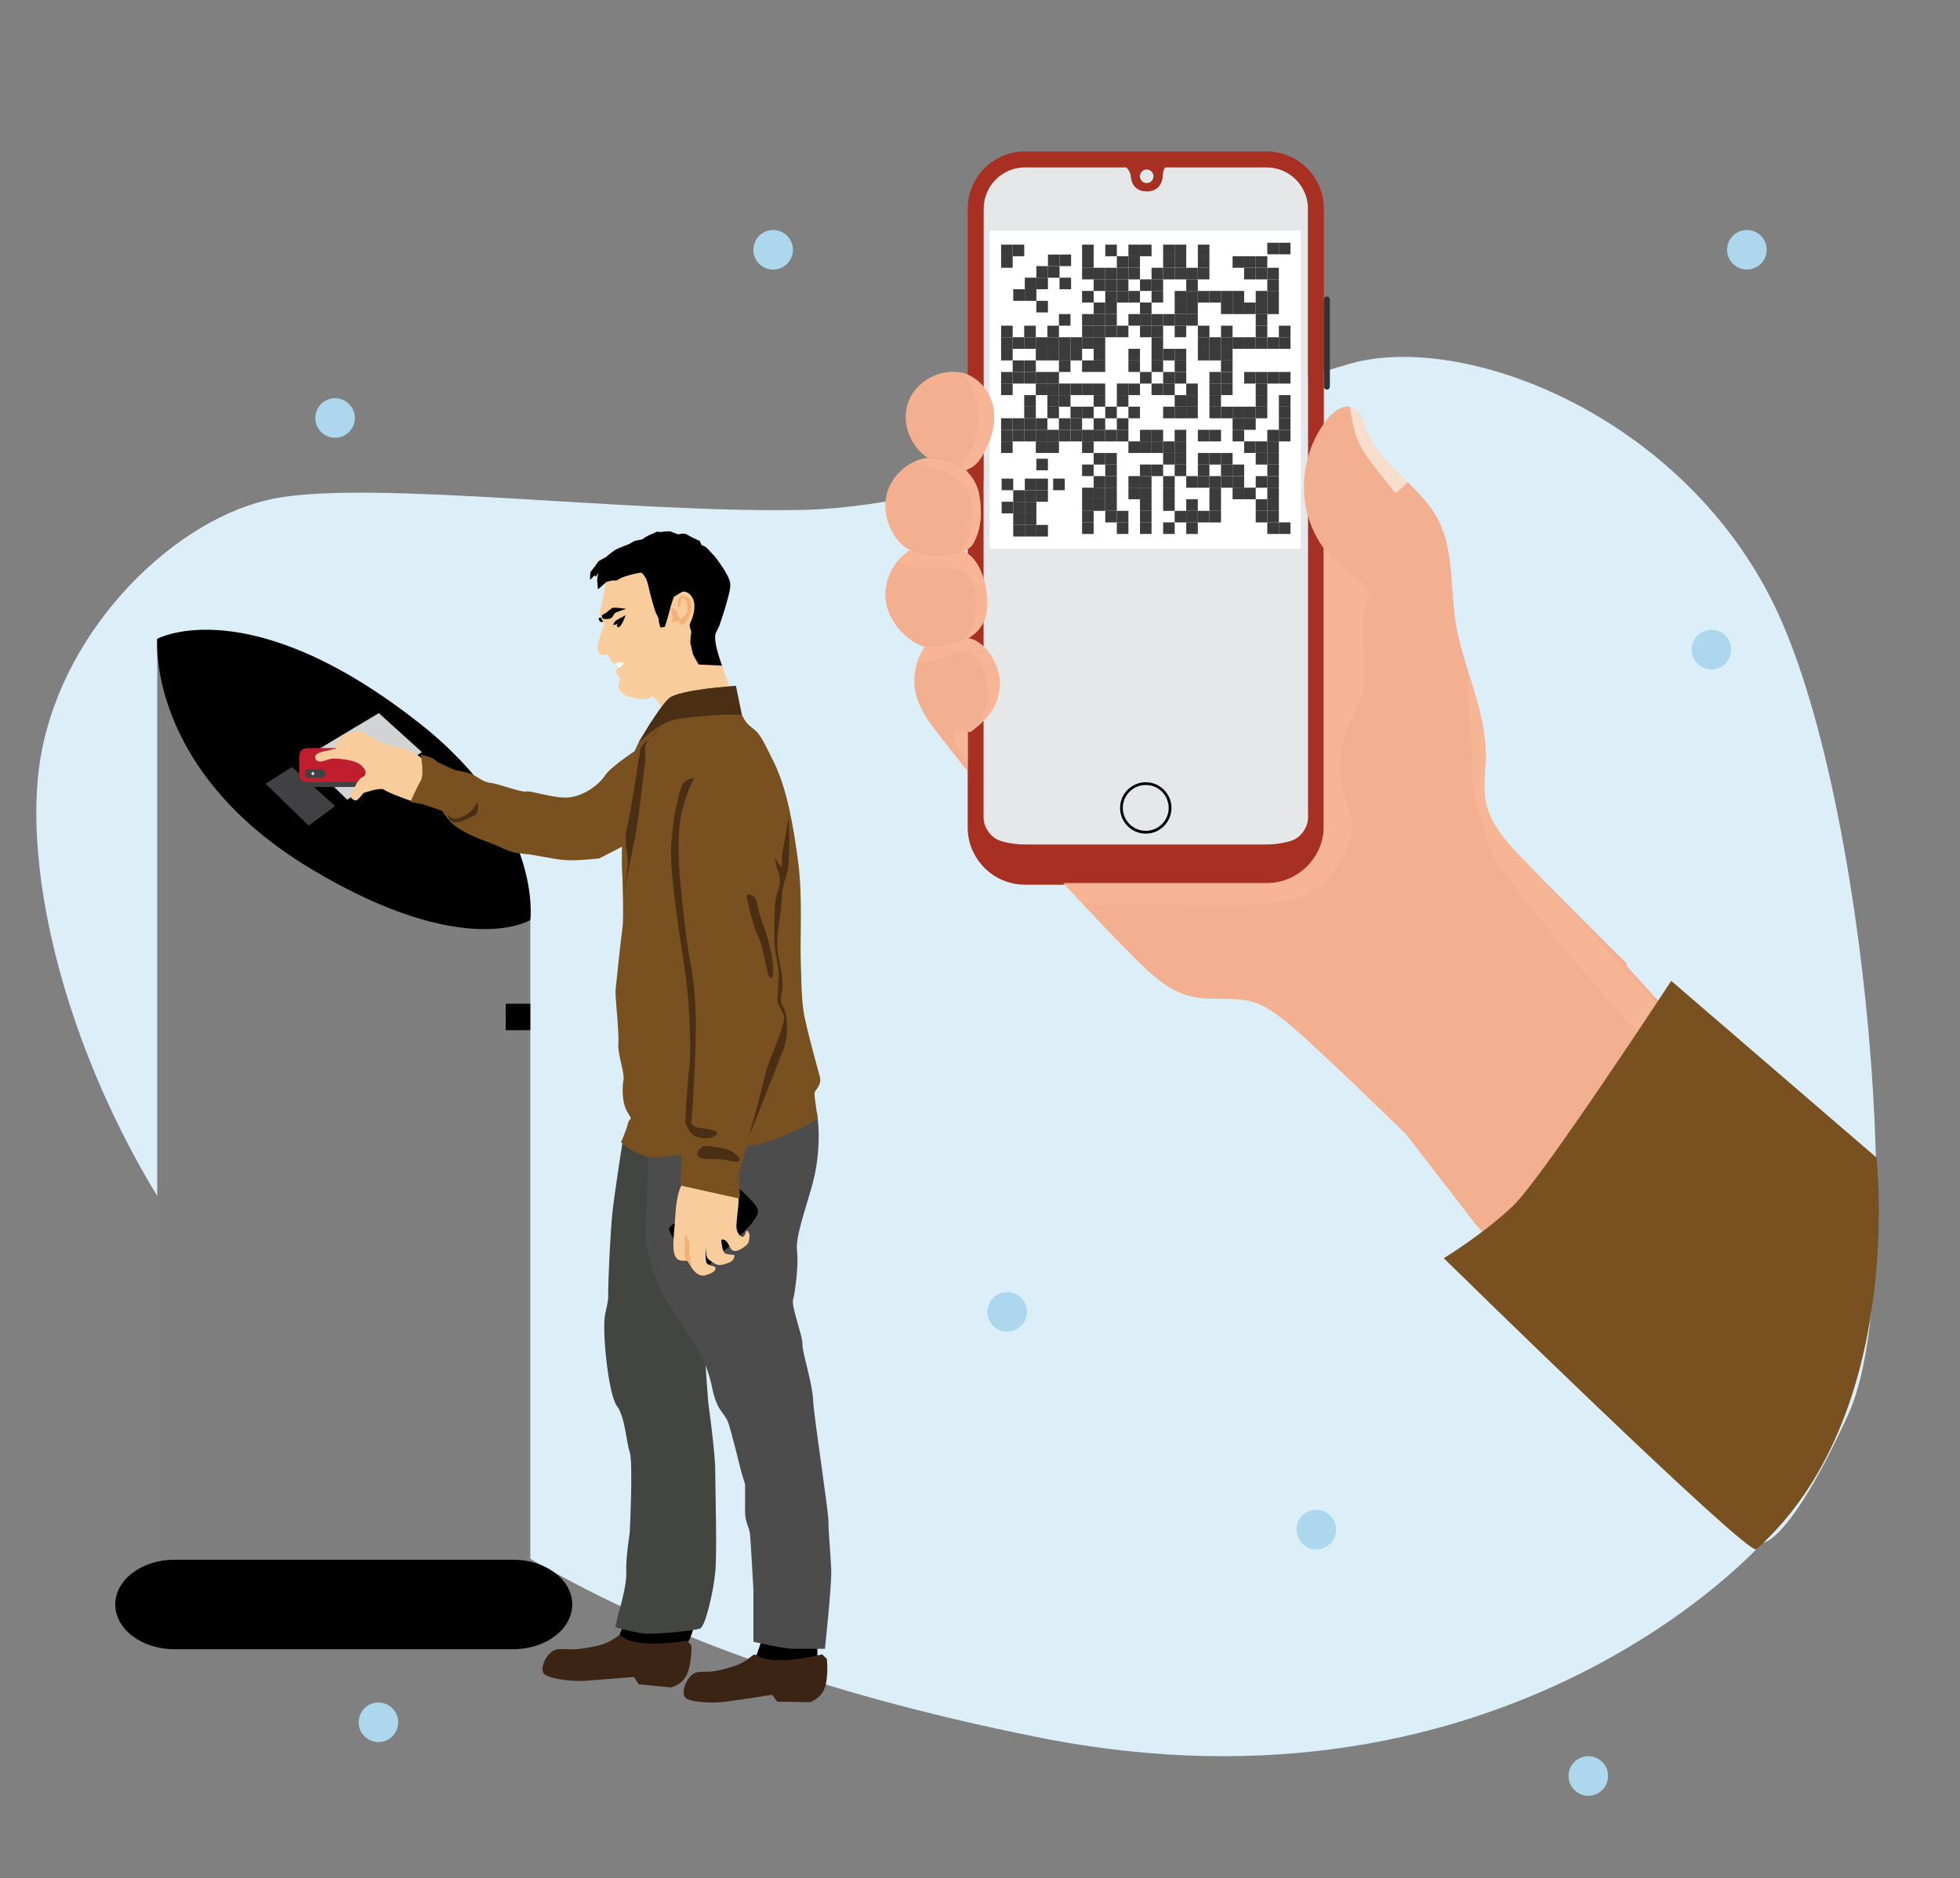 <?xml version="1.0" encoding="utf-8"?>
<!-- Generator: Adobe Illustrator 16.0.0, SVG Export Plug-In . SVG Version: 6.00 Build 0)  -->
<!DOCTYPE svg PUBLIC "-//W3C//DTD SVG 1.1//EN" "http://www.w3.org/Graphics/SVG/1.1/DTD/svg11.dtd">
<svg version="1.1" xmlns="http://www.w3.org/2000/svg" xmlns:xlink="http://www.w3.org/1999/xlink" x="0px" y="0px"
	 width="52.496px" height="50.315px" viewBox="0 0 52.496 50.315" enable-background="new 0 0 52.496 50.315" xml:space="preserve">
<rect x="0" y="0" width="52.496" height="50.315" fill="#808080" stroke="none"/>
<g id="Layer_2">
</g>
<g id="Layer_3">
</g>
<g id="Layer_18">
</g>
<g id="Layer_7">
	<g>
		<path fill="#DCEFF9" d="M47.208,41.328c0,0-6.792,7.729-19.375,5.22C15.249,44.039,9.995,39.466,6.056,34.65
			C2.117,29.836,0.482,23.673,1.1,20.218c0.618-3.454,3.64-6.371,6.277-6.868s9.455,0.398,14.071,0.312
			c4.617-0.086,11.623-3.021,14.679-3.91c3.058-0.89,8.896,1.356,11.385,6.443c2.489,5.089,3.602,18.181,1.994,21.693
			C47.897,41.399,47.208,41.328,47.208,41.328z"/>
		<circle fill="#ACD7EC" cx="35.255" cy="40.977" r="0.53"/>
		<circle fill="#ACD7EC" cx="45.838" cy="17.404" r="0.53"/>
		<circle fill="#ACD7EC" cx="46.788" cy="6.691" r="0.53"/>
		<circle fill="#ACD7EC" cx="42.541" cy="47.579" r="0.53"/>
		<circle fill="#ACD7EC" cx="20.708" cy="6.692" r="0.53"/>
		<circle fill="#ACD7EC" cx="10.136" cy="46.141" r="0.53"/>
		<circle fill="#ACD7EC" cx="26.977" cy="35.145" r="0.53"/>
		<circle fill="#ACD7EC" cx="8.975" cy="11.198" r="0.53"/>
		<g>
			<polygon fill="#7F7F7F" points="4.211,17.114 4.211,42.569 14.204,42.569 14.204,24.648 			"/>
			<path d="M4.211,17.114c0,0-0.295,3.524,4.138,6.175c4.096,2.452,5.855,1.359,5.855,1.359s0.356-2.644-2.947-5.254
				C6.67,15.771,4.211,17.114,4.211,17.114z"/>
			<polygon fill="#D1D3D4" points="10.146,19.104 8.144,20.303 9.299,21.424 11.302,20.15 			"/>
			<polygon fill="#414042" points="7.82,20.549 7.113,20.997 8.269,22.119 8.976,21.594 			"/>
			<rect x="13.546" y="26.89" width="0.658" height="0.709"/>
			<path d="M15.327,42.983c0,0.663-0.708,1.2-1.582,1.2H4.67c-0.875,0-1.583-0.537-1.583-1.2l0,0c0-0.659,0.708-1.197,1.583-1.197
				h9.075C14.619,41.786,15.327,42.324,15.327,42.983L15.327,42.983z"/>
		</g>
		<g>
			<g>
				<g>
					<g>
						<circle fill="#E6E7E8" cx="30.713" cy="4.723" r="0.184"/>
						<path fill="#E6E7E8" d="M35.034,5.592c0-0.613-0.497-1.11-1.11-1.11h-2.722c-0.061,0.094-0.063,0.245-0.063,0.245
							c-0.032,0.414-0.415,0.4-0.415,0.4c-0.421,0-0.432-0.387-0.432-0.387c-0.011-0.123-0.07-0.206-0.124-0.259h-2.715
							c-0.613,0-1.11,0.497-1.11,1.11V21.91c0,0.256,0.197,0.53,0.438,0.611c0.197,0.065,0.437,0.102,0.671,0.102h6.47
							c0.235,0,0.474-0.036,0.671-0.102c0.242-0.081,0.439-0.355,0.439-0.611V5.592z"/>
					</g>
					<g>
						<path fill="#A83023" d="M35.458,8.024V7.412v-1.82c0-0.847-0.688-1.535-1.535-1.535h-6.47c-0.847,0-1.535,0.688-1.535,1.535
							v16.574c0,0.846,0.688,1.535,1.535,1.535h6.47c0.847,0,1.535-0.689,1.535-1.535v-8.614v-0.708V11.57v-1.213V8.024z
							 M30.713,4.539c0.102,0,0.184,0.082,0.184,0.184s-0.083,0.185-0.184,0.185s-0.184-0.083-0.184-0.185
							S30.612,4.539,30.713,4.539z M34.595,22.521c-0.197,0.065-0.437,0.102-0.672,0.102h-6.47c-0.235,0-0.474-0.036-0.671-0.102
							c-0.242-0.081-0.438-0.355-0.438-0.611V5.592c0-0.613,0.497-1.11,1.11-1.11h2.715c0.054,0.053,0.112,0.136,0.123,0.259
							c0,0,0.01,0.387,0.432,0.387c0,0,0.383,0.014,0.415-0.4c0,0,0.001-0.151,0.063-0.245h2.722c0.613,0,1.11,0.497,1.11,1.11
							V21.91C35.034,22.166,34.836,22.44,34.595,22.521z"/>
					</g>
					<path fill="#333333" d="M35.539,12.924c0.044,0,0.08-0.036,0.08-0.08V11.57c0-0.045-0.036-0.08-0.08-0.08
						s-0.081,0.035-0.081,0.08v1.273C35.458,12.888,35.495,12.924,35.539,12.924z"/>
					<path fill="#333333" d="M35.539,10.438c0.044,0,0.08-0.036,0.08-0.08V8.024c0-0.044-0.036-0.08-0.08-0.08
						s-0.081,0.036-0.081,0.08v2.333C35.458,10.401,35.495,10.438,35.539,10.438z"/>
				</g>
				<g>
					<rect x="26.507" y="6.18" fill="#FFFFFF" width="8.334" height="8.522"/>
				</g>
				<g>
					<g>
						<rect x="29.603" y="6.554" fill="#3B3B3B" width="0.31" height="0.311"/>
						<rect x="30.223" y="6.554" fill="#3B3B3B" width="0.31" height="0.311"/>
						<rect x="30.533" y="6.554" fill="#3B3B3B" width="0.31" height="0.311"/>
						<rect x="31.153" y="6.554" fill="#3B3B3B" width="0.31" height="0.311"/>
						<rect x="31.462" y="6.554" fill="#3B3B3B" width="0.31" height="0.311"/>
						<rect x="28.982" y="6.864" fill="#3B3B3B" width="0.31" height="0.31"/>
						<rect x="29.913" y="6.864" fill="#3B3B3B" width="0.31" height="0.31"/>
						<rect x="30.223" y="6.864" fill="#3B3B3B" width="0.31" height="0.31"/>
						<rect x="31.153" y="6.864" fill="#3B3B3B" width="0.31" height="0.31"/>
						<rect x="31.462" y="6.864" fill="#3B3B3B" width="0.31" height="0.31"/>
						<rect x="32.083" y="6.864" fill="#3B3B3B" width="0.31" height="0.31"/>
						<rect x="29.292" y="7.174" fill="#3B3B3B" width="0.31" height="0.311"/>
						<rect x="29.603" y="7.174" fill="#3B3B3B" width="0.31" height="0.311"/>
						<rect x="29.913" y="7.174" fill="#3B3B3B" width="0.31" height="0.311"/>
						<rect x="30.223" y="7.174" fill="#3B3B3B" width="0.31" height="0.311"/>
						<rect x="30.843" y="7.174" fill="#3B3B3B" width="0.31" height="0.311"/>
						<rect x="31.153" y="7.174" fill="#3B3B3B" width="0.31" height="0.311"/>
						<rect x="31.462" y="7.174" fill="#3B3B3B" width="0.31" height="0.311"/>
						<rect x="31.772" y="7.174" fill="#3B3B3B" width="0.31" height="0.311"/>
						<rect x="29.292" y="7.484" fill="#3B3B3B" width="0.31" height="0.311"/>
						<rect x="29.603" y="7.484" fill="#3B3B3B" width="0.31" height="0.311"/>
						<rect x="29.913" y="7.484" fill="#3B3B3B" width="0.31" height="0.311"/>
						<rect x="30.533" y="7.484" fill="#3B3B3B" width="0.31" height="0.311"/>
						<rect x="30.843" y="7.484" fill="#3B3B3B" width="0.31" height="0.311"/>
						<rect x="31.772" y="7.484" fill="#3B3B3B" width="0.31" height="0.311"/>
						<rect x="29.603" y="7.795" fill="#3B3B3B" width="0.31" height="0.31"/>
						<rect x="29.913" y="7.795" fill="#3B3B3B" width="0.31" height="0.31"/>
						<rect x="30.223" y="7.795" fill="#3B3B3B" width="0.31" height="0.31"/>
						<rect x="30.533" y="8.104" fill="#3B3B3B" width="0.31" height="0.31"/>
						<rect x="30.843" y="7.795" fill="#3B3B3B" width="0.31" height="0.31"/>
						<rect x="31.462" y="7.795" fill="#3B3B3B" width="0.31" height="0.31"/>
						<rect x="31.772" y="7.795" fill="#3B3B3B" width="0.31" height="0.31"/>
						<rect x="29.292" y="8.104" fill="#3B3B3B" width="0.31" height="0.31"/>
						<rect x="29.603" y="8.104" fill="#3B3B3B" width="0.31" height="0.31"/>
						<rect x="31.462" y="8.104" fill="#3B3B3B" width="0.31" height="0.31"/>
						<rect x="31.772" y="8.104" fill="#3B3B3B" width="0.31" height="0.31"/>
						<rect x="29.292" y="8.414" fill="#3B3B3B" width="0.31" height="0.311"/>
						<rect x="28.982" y="6.554" fill="#3B3B3B" width="0.31" height="0.311"/>
						<rect x="28.982" y="7.174" fill="#3B3B3B" width="0.31" height="0.311"/>
						<rect x="28.982" y="7.794" fill="#3B3B3B" width="0.31" height="0.311"/>
						<rect x="28.982" y="8.414" fill="#3B3B3B" width="0.31" height="0.311"/>
						<rect x="29.603" y="8.414" fill="#3B3B3B" width="0.31" height="0.311"/>
						<rect x="30.223" y="8.414" fill="#3B3B3B" width="0.31" height="0.311"/>
						<rect x="30.533" y="8.414" fill="#3B3B3B" width="0.31" height="0.311"/>
						<rect x="30.843" y="8.414" fill="#3B3B3B" width="0.31" height="0.311"/>
						<rect x="31.153" y="8.414" fill="#3B3B3B" width="0.31" height="0.311"/>
						<rect x="31.462" y="8.414" fill="#3B3B3B" width="0.31" height="0.311"/>
						<rect x="31.772" y="8.414" fill="#3B3B3B" width="0.31" height="0.311"/>
						<rect x="29.292" y="8.725" fill="#3B3B3B" width="0.31" height="0.31"/>
						<rect x="29.603" y="8.725" fill="#3B3B3B" width="0.31" height="0.31"/>
						<rect x="29.913" y="8.725" fill="#3B3B3B" width="0.31" height="0.31"/>
						<rect x="30.843" y="8.725" fill="#3B3B3B" width="0.31" height="0.31"/>
						<rect x="31.462" y="8.725" fill="#3B3B3B" width="0.31" height="0.31"/>
						<rect x="32.083" y="6.554" fill="#3B3B3B" width="0.31" height="0.311"/>
						<rect x="32.083" y="7.174" fill="#3B3B3B" width="0.31" height="0.311"/>
						<rect x="32.083" y="7.795" fill="#3B3B3B" width="0.31" height="0.31"/>
						<rect x="32.083" y="8.725" fill="#3B3B3B" width="0.31" height="0.31"/>
						<rect x="29.292" y="9.035" fill="#3B3B3B" width="0.31" height="0.31"/>
						<rect x="30.843" y="9.035" fill="#3B3B3B" width="0.31" height="0.31"/>
						<rect x="29.292" y="9.345" fill="#3B3B3B" width="0.31" height="0.311"/>
						<rect x="30.223" y="9.345" fill="#3B3B3B" width="0.31" height="0.311"/>
						<rect x="30.533" y="8.725" fill="#3B3B3B" width="0.31" height="0.31"/>
						<rect x="30.843" y="9.345" fill="#3B3B3B" width="0.31" height="0.311"/>
						<rect x="31.153" y="9.345" fill="#3B3B3B" width="0.31" height="0.311"/>
						<rect x="31.462" y="9.345" fill="#3B3B3B" width="0.31" height="0.311"/>
						<rect x="29.292" y="9.655" fill="#3B3B3B" width="0.31" height="0.31"/>
						<rect x="30.223" y="9.655" fill="#3B3B3B" width="0.31" height="0.31"/>
						<rect x="30.843" y="9.655" fill="#3B3B3B" width="0.31" height="0.31"/>
						<rect x="31.462" y="9.655" fill="#3B3B3B" width="0.31" height="0.31"/>
						<rect x="30.533" y="9.965" fill="#3B3B3B" width="0.31" height="0.311"/>
						<rect x="31.153" y="9.965" fill="#3B3B3B" width="0.31" height="0.311"/>
						<rect x="31.462" y="9.965" fill="#3B3B3B" width="0.31" height="0.311"/>
						<rect x="29.292" y="10.275" fill="#3B3B3B" width="0.31" height="0.31"/>
						<rect x="29.913" y="10.275" fill="#3B3B3B" width="0.31" height="0.31"/>
						<rect x="30.223" y="10.275" fill="#3B3B3B" width="0.31" height="0.31"/>
						<rect x="30.843" y="10.275" fill="#3B3B3B" width="0.31" height="0.31"/>
						<rect x="31.153" y="10.275" fill="#3B3B3B" width="0.31" height="0.31"/>
						<rect x="33.943" y="7.484" fill="#3B3B3B" width="0.31" height="0.31"/>
						<rect x="33.633" y="7.794" fill="#3B3B3B" width="0.31" height="0.311"/>
						<rect x="33.943" y="7.794" fill="#3B3B3B" width="0.31" height="0.311"/>
						<rect x="33.633" y="8.104" fill="#3B3B3B" width="0.31" height="0.311"/>
						<rect x="33.943" y="8.104" fill="#3B3B3B" width="0.31" height="0.311"/>
						<rect x="33.633" y="8.415" fill="#3B3B3B" width="0.31" height="0.31"/>
						<rect x="33.943" y="7.174" fill="#3B3B3B" width="0.31" height="0.311"/>
						<rect x="33.943" y="6.503" fill="#3B3B3B" width="0.31" height="0.31"/>
						<rect x="33.633" y="6.864" fill="#3B3B3B" width="0.31" height="0.31"/>
						<rect x="33.633" y="7.174" fill="#3B3B3B" width="0.31" height="0.311"/>
						<rect x="33.322" y="6.864" fill="#3B3B3B" width="0.311" height="0.31"/>
						<rect x="33.322" y="7.174" fill="#3B3B3B" width="0.311" height="0.311"/>
						<rect x="33.013" y="6.864" fill="#3B3B3B" width="0.31" height="0.31"/>
						<rect x="33.323" y="8.104" fill="#3B3B3B" width="0.31" height="0.31"/>
						<rect x="33.013" y="7.794" fill="#3B3B3B" width="0.31" height="0.311"/>
						<rect x="33.013" y="8.104" fill="#3B3B3B" width="0.31" height="0.31"/>
						<rect x="32.702" y="7.794" fill="#3B3B3B" width="0.311" height="0.311"/>
						<rect x="32.702" y="8.104" fill="#3B3B3B" width="0.311" height="0.31"/>
						<rect x="32.393" y="7.794" fill="#3B3B3B" width="0.31" height="0.311"/>
						<rect x="31.772" y="10.275" fill="#3B3B3B" width="0.31" height="0.31"/>
						<rect x="29.292" y="10.585" fill="#3B3B3B" width="0.31" height="0.31"/>
						<rect x="29.913" y="10.585" fill="#3B3B3B" width="0.31" height="0.31"/>
						<rect x="31.462" y="10.585" fill="#3B3B3B" width="0.31" height="0.31"/>
						<rect x="31.772" y="10.585" fill="#3B3B3B" width="0.31" height="0.31"/>
						<rect x="29.603" y="10.895" fill="#3B3B3B" width="0.31" height="0.311"/>
						<rect x="30.223" y="10.895" fill="#3B3B3B" width="0.31" height="0.311"/>
						<rect x="31.153" y="10.895" fill="#3B3B3B" width="0.31" height="0.311"/>
						<rect x="31.462" y="10.895" fill="#3B3B3B" width="0.31" height="0.311"/>
						<rect x="31.772" y="10.895" fill="#3B3B3B" width="0.31" height="0.311"/>
						<rect x="29.292" y="11.205" fill="#3B3B3B" width="0.31" height="0.31"/>
						<rect x="29.913" y="11.205" fill="#3B3B3B" width="0.31" height="0.31"/>
						<rect x="29.292" y="11.515" fill="#3B3B3B" width="0.31" height="0.311"/>
						<rect x="29.603" y="11.515" fill="#3B3B3B" width="0.31" height="0.311"/>
						<rect x="29.913" y="11.515" fill="#3B3B3B" width="0.31" height="0.311"/>
						<rect x="30.533" y="11.515" fill="#3B3B3B" width="0.31" height="0.311"/>
						<rect x="30.843" y="11.515" fill="#3B3B3B" width="0.31" height="0.311"/>
						<rect x="27.432" y="9.035" fill="#3B3B3B" width="0.311" height="0.31"/>
						<rect x="27.743" y="9.035" fill="#3B3B3B" width="0.31" height="0.31"/>
						<rect x="28.053" y="9.035" fill="#3B3B3B" width="0.31" height="0.31"/>
						<rect x="28.362" y="9.035" fill="#3B3B3B" width="0.31" height="0.31"/>
						<rect x="28.672" y="9.035" fill="#3B3B3B" width="0.31" height="0.31"/>
						<rect x="28.982" y="9.035" fill="#3B3B3B" width="0.31" height="0.31"/>
						<rect x="27.743" y="9.345" fill="#3B3B3B" width="0.31" height="0.311"/>
						<rect x="28.053" y="9.345" fill="#3B3B3B" width="0.31" height="0.311"/>
						<rect x="28.362" y="9.345" fill="#3B3B3B" width="0.31" height="0.311"/>
						<rect x="28.672" y="9.345" fill="#3B3B3B" width="0.31" height="0.311"/>
						<rect x="27.432" y="9.655" fill="#3B3B3B" width="0.311" height="0.31"/>
						<rect x="28.362" y="9.655" fill="#3B3B3B" width="0.31" height="0.31"/>
						<rect x="28.982" y="9.655" fill="#3B3B3B" width="0.31" height="0.31"/>
						<rect x="27.432" y="9.965" fill="#3B3B3B" width="0.311" height="0.311"/>
						<rect x="27.743" y="9.965" fill="#3B3B3B" width="0.31" height="0.311"/>
						<rect x="28.053" y="9.965" fill="#3B3B3B" width="0.31" height="0.311"/>
						<rect x="27.743" y="10.275" fill="#3B3B3B" width="0.31" height="0.31"/>
						<rect x="28.053" y="10.275" fill="#3B3B3B" width="0.31" height="0.31"/>
						<rect x="28.362" y="10.275" fill="#3B3B3B" width="0.31" height="0.31"/>
						<rect x="28.672" y="10.275" fill="#3B3B3B" width="0.31" height="0.31"/>
						<rect x="28.982" y="10.275" fill="#3B3B3B" width="0.31" height="0.31"/>
						<rect x="27.432" y="10.585" fill="#3B3B3B" width="0.311" height="0.31"/>
						<rect x="28.053" y="10.585" fill="#3B3B3B" width="0.31" height="0.31"/>
						<rect x="28.362" y="10.585" fill="#3B3B3B" width="0.31" height="0.31"/>
						<rect x="27.432" y="10.895" fill="#3B3B3B" width="0.311" height="0.311"/>
						<rect x="28.053" y="10.895" fill="#3B3B3B" width="0.31" height="0.311"/>
						<rect x="28.672" y="10.895" fill="#3B3B3B" width="0.31" height="0.311"/>
						<rect x="28.982" y="10.895" fill="#3B3B3B" width="0.31" height="0.311"/>
						<rect x="27.432" y="11.205" fill="#3B3B3B" width="0.311" height="0.31"/>
						<rect x="27.743" y="11.205" fill="#3B3B3B" width="0.31" height="0.31"/>
						<rect x="28.362" y="11.205" fill="#3B3B3B" width="0.31" height="0.31"/>
						<rect x="28.672" y="11.205" fill="#3B3B3B" width="0.31" height="0.31"/>
						<rect x="27.432" y="11.515" fill="#3B3B3B" width="0.311" height="0.311"/>
						<rect x="27.743" y="11.515" fill="#3B3B3B" width="0.31" height="0.311"/>
						<rect x="26.813" y="9.035" fill="#3B3B3B" width="0.31" height="0.31"/>
						<rect x="27.123" y="9.035" fill="#3B3B3B" width="0.31" height="0.31"/>
						<rect x="27.432" y="8.725" fill="#3B3B3B" width="0.311" height="0.31"/>
						<rect x="28.053" y="8.725" fill="#3B3B3B" width="0.31" height="0.31"/>
						<rect x="28.982" y="8.725" fill="#3B3B3B" width="0.31" height="0.31"/>
						<rect x="26.813" y="8.725" fill="#3B3B3B" width="0.31" height="0.31"/>
						<rect x="26.813" y="6.864" fill="#3B3B3B" width="0.31" height="0.31"/>
						<rect x="26.813" y="9.345" fill="#3B3B3B" width="0.31" height="0.311"/>
						<rect x="27.123" y="9.655" fill="#3B3B3B" width="0.31" height="0.31"/>
						<rect x="26.813" y="9.965" fill="#3B3B3B" width="0.31" height="0.311"/>
						<rect x="27.123" y="9.965" fill="#3B3B3B" width="0.31" height="0.311"/>
						<rect x="26.813" y="10.275" fill="#3B3B3B" width="0.31" height="0.31"/>
						<rect x="26.813" y="11.205" fill="#3B3B3B" width="0.31" height="0.31"/>
						<rect x="26.813" y="6.554" fill="#3B3B3B" width="0.31" height="0.311"/>
						<rect x="27.123" y="6.554" fill="#3B3B3B" width="0.31" height="0.311"/>
						<rect x="27.123" y="11.205" fill="#3B3B3B" width="0.31" height="0.31"/>
						<rect x="26.813" y="11.515" fill="#3B3B3B" width="0.31" height="0.311"/>
						<rect x="27.123" y="11.515" fill="#3B3B3B" width="0.31" height="0.311"/>
						<rect x="28.053" y="11.515" fill="#3B3B3B" width="0.31" height="0.311"/>
						<rect x="28.362" y="11.515" fill="#3B3B3B" width="0.31" height="0.311"/>
						<rect x="28.672" y="11.515" fill="#3B3B3B" width="0.31" height="0.311"/>
						<rect x="28.982" y="11.515" fill="#3B3B3B" width="0.31" height="0.311"/>
						<rect x="27.743" y="11.825" fill="#3B3B3B" width="0.31" height="0.31"/>
						<rect x="26.813" y="11.825" fill="#3B3B3B" width="0.31" height="0.31"/>
						<rect x="28.053" y="11.825" fill="#3B3B3B" width="0.31" height="0.31"/>
						<rect x="26.828" y="13.442" fill="#3B3B3B" width="0.31" height="0.311"/>
						<rect x="26.828" y="12.822" fill="#3B3B3B" width="0.31" height="0.311"/>
						<rect x="27.138" y="13.442" fill="#3B3B3B" width="0.31" height="0.311"/>
						<rect x="27.138" y="13.133" fill="#3B3B3B" width="0.31" height="0.31"/>
						<rect x="27.448" y="13.442" fill="#3B3B3B" width="0.31" height="0.311"/>
						<rect x="27.448" y="13.133" fill="#3B3B3B" width="0.31" height="0.31"/>
						<rect x="27.138" y="14.063" fill="#3B3B3B" width="0.31" height="0.311"/>
						<rect x="27.138" y="13.753" fill="#3B3B3B" width="0.31" height="0.31"/>
						<rect x="27.448" y="14.063" fill="#3B3B3B" width="0.31" height="0.311"/>
						<rect x="27.448" y="13.753" fill="#3B3B3B" width="0.31" height="0.31"/>
						<rect x="27.448" y="12.822" fill="#3B3B3B" width="0.31" height="0.311"/>
						<rect x="27.758" y="13.133" fill="#3B3B3B" width="0.31" height="0.31"/>
						<rect x="27.758" y="14.063" fill="#3B3B3B" width="0.31" height="0.311"/>
						<rect x="27.758" y="12.822" fill="#3B3B3B" width="0.31" height="0.311"/>
						<rect x="28.207" y="12.822" fill="#3B3B3B" width="0.311" height="0.311"/>
						<rect x="27.758" y="12.29" fill="#3B3B3B" width="0.31" height="0.31"/>
						<rect x="28.982" y="11.825" fill="#3B3B3B" width="0.31" height="0.31"/>
						<rect x="31.462" y="11.515" fill="#3B3B3B" width="0.31" height="0.311"/>
						<rect x="32.083" y="9.035" fill="#3B3B3B" width="0.31" height="0.31"/>
						<rect x="32.393" y="9.035" fill="#3B3B3B" width="0.31" height="0.31"/>
						<rect x="32.703" y="9.035" fill="#3B3B3B" width="0.31" height="0.31"/>
						<rect x="33.013" y="9.035" fill="#3B3B3B" width="0.31" height="0.31"/>
						<rect x="33.323" y="9.035" fill="#3B3B3B" width="0.31" height="0.31"/>
						<rect x="33.633" y="9.035" fill="#3B3B3B" width="0.31" height="0.31"/>
						<rect x="32.083" y="9.345" fill="#3B3B3B" width="0.31" height="0.311"/>
						<rect x="32.393" y="9.345" fill="#3B3B3B" width="0.31" height="0.311"/>
						<rect x="32.703" y="9.345" fill="#3B3B3B" width="0.31" height="0.311"/>
						<rect x="32.703" y="9.655" fill="#3B3B3B" width="0.31" height="0.31"/>
						<rect x="32.393" y="9.965" fill="#3B3B3B" width="0.31" height="0.311"/>
						<rect x="32.703" y="9.965" fill="#3B3B3B" width="0.31" height="0.311"/>
						<rect x="33.323" y="9.965" fill="#3B3B3B" width="0.31" height="0.311"/>
						<rect x="33.633" y="9.965" fill="#3B3B3B" width="0.31" height="0.311"/>
						<rect x="32.393" y="10.275" fill="#3B3B3B" width="0.31" height="0.31"/>
						<rect x="32.703" y="10.275" fill="#3B3B3B" width="0.31" height="0.31"/>
						<rect x="33.633" y="10.275" fill="#3B3B3B" width="0.31" height="0.31"/>
						<rect x="32.393" y="10.585" fill="#3B3B3B" width="0.31" height="0.31"/>
						<rect x="33.633" y="10.585" fill="#3B3B3B" width="0.31" height="0.31"/>
						<rect x="32.393" y="10.895" fill="#3B3B3B" width="0.31" height="0.311"/>
						<rect x="32.703" y="10.895" fill="#3B3B3B" width="0.31" height="0.311"/>
						<rect x="33.013" y="10.895" fill="#3B3B3B" width="0.31" height="0.311"/>
						<rect x="33.323" y="10.895" fill="#3B3B3B" width="0.31" height="0.311"/>
						<rect x="33.633" y="10.895" fill="#3B3B3B" width="0.31" height="0.311"/>
						<rect x="33.013" y="11.205" fill="#3B3B3B" width="0.31" height="0.31"/>
						<rect x="33.323" y="11.205" fill="#3B3B3B" width="0.31" height="0.31"/>
						<rect x="32.083" y="11.515" fill="#3B3B3B" width="0.31" height="0.311"/>
						<rect x="32.393" y="11.515" fill="#3B3B3B" width="0.31" height="0.311"/>
						<rect x="33.943" y="9.035" fill="#3B3B3B" width="0.31" height="0.31"/>
						<rect x="34.253" y="9.035" fill="#3B3B3B" width="0.31" height="0.31"/>
						<rect x="32.703" y="8.725" fill="#3B3B3B" width="0.31" height="0.31"/>
						<rect x="33.633" y="8.725" fill="#3B3B3B" width="0.31" height="0.31"/>
						<rect x="34.253" y="8.725" fill="#3B3B3B" width="0.31" height="0.31"/>
						<rect x="34.253" y="6.503" fill="#3B3B3B" width="0.31" height="0.31"/>
						<rect x="33.943" y="9.965" fill="#3B3B3B" width="0.31" height="0.311"/>
						<rect x="34.253" y="9.965" fill="#3B3B3B" width="0.31" height="0.311"/>
						<rect x="34.253" y="10.585" fill="#3B3B3B" width="0.31" height="0.31"/>
						<rect x="34.253" y="10.895" fill="#3B3B3B" width="0.31" height="0.311"/>
						<rect x="34.253" y="11.205" fill="#3B3B3B" width="0.31" height="0.31"/>
						<rect x="33.943" y="11.515" fill="#3B3B3B" width="0.31" height="0.311"/>
						<rect x="34.253" y="11.515" fill="#3B3B3B" width="0.31" height="0.311"/>
						<rect x="30.223" y="11.825" fill="#3B3B3B" width="0.31" height="0.31"/>
						<rect x="30.533" y="11.825" fill="#3B3B3B" width="0.31" height="0.31"/>
						<rect x="30.843" y="11.825" fill="#3B3B3B" width="0.31" height="0.31"/>
						<rect x="31.153" y="11.825" fill="#3B3B3B" width="0.31" height="0.31"/>
						<rect x="31.462" y="11.825" fill="#3B3B3B" width="0.31" height="0.31"/>
						<rect x="29.292" y="12.135" fill="#3B3B3B" width="0.31" height="0.311"/>
						<rect x="29.603" y="12.135" fill="#3B3B3B" width="0.31" height="0.311"/>
						<rect x="31.153" y="12.135" fill="#3B3B3B" width="0.31" height="0.311"/>
						<rect x="31.462" y="12.135" fill="#3B3B3B" width="0.31" height="0.311"/>
						<rect x="29.603" y="12.445" fill="#3B3B3B" width="0.31" height="0.31"/>
						<rect x="30.533" y="12.445" fill="#3B3B3B" width="0.31" height="0.31"/>
						<rect x="30.843" y="12.445" fill="#3B3B3B" width="0.31" height="0.31"/>
						<rect x="31.462" y="12.445" fill="#3B3B3B" width="0.31" height="0.31"/>
						<rect x="29.292" y="12.755" fill="#3B3B3B" width="0.31" height="0.311"/>
						<rect x="29.603" y="12.755" fill="#3B3B3B" width="0.31" height="0.311"/>
						<rect x="30.223" y="12.755" fill="#3B3B3B" width="0.31" height="0.311"/>
						<rect x="30.533" y="12.755" fill="#3B3B3B" width="0.31" height="0.311"/>
						<rect x="31.153" y="12.755" fill="#3B3B3B" width="0.31" height="0.311"/>
						<rect x="29.292" y="13.065" fill="#3B3B3B" width="0.31" height="0.31"/>
						<rect x="29.603" y="13.065" fill="#3B3B3B" width="0.31" height="0.31"/>
						<rect x="30.223" y="13.065" fill="#3B3B3B" width="0.31" height="0.31"/>
						<rect x="30.533" y="13.065" fill="#3B3B3B" width="0.31" height="0.31"/>
						<rect x="31.153" y="13.065" fill="#3B3B3B" width="0.31" height="0.31"/>
						<rect x="31.772" y="12.755" fill="#3B3B3B" width="0.31" height="0.311"/>
						<rect x="29.292" y="13.375" fill="#3B3B3B" width="0.31" height="0.311"/>
						<rect x="29.603" y="13.375" fill="#3B3B3B" width="0.31" height="0.311"/>
						<rect x="30.533" y="13.375" fill="#3B3B3B" width="0.31" height="0.311"/>
						<rect x="31.153" y="13.375" fill="#3B3B3B" width="0.31" height="0.311"/>
						<rect x="31.772" y="13.375" fill="#3B3B3B" width="0.31" height="0.311"/>
						<rect x="28.982" y="13.686" fill="#3B3B3B" width="0.31" height="0.31"/>
						<rect x="29.603" y="13.686" fill="#3B3B3B" width="0.31" height="0.31"/>
						<rect x="29.913" y="13.686" fill="#3B3B3B" width="0.31" height="0.31"/>
						<rect x="30.533" y="13.686" fill="#3B3B3B" width="0.31" height="0.31"/>
						<rect x="31.462" y="13.686" fill="#3B3B3B" width="0.31" height="0.31"/>
						<rect x="31.772" y="13.686" fill="#3B3B3B" width="0.31" height="0.31"/>
						<rect x="33.013" y="11.515" fill="#3B3B3B" width="0.31" height="0.311"/>
						<rect x="33.323" y="11.825" fill="#3B3B3B" width="0.31" height="0.31"/>
						<rect x="33.633" y="11.825" fill="#3B3B3B" width="0.31" height="0.31"/>
						<rect x="32.083" y="12.135" fill="#3B3B3B" width="0.31" height="0.311"/>
						<rect x="32.393" y="12.135" fill="#3B3B3B" width="0.31" height="0.311"/>
						<rect x="32.703" y="12.135" fill="#3B3B3B" width="0.31" height="0.311"/>
						<rect x="33.013" y="12.445" fill="#3B3B3B" width="0.31" height="0.31"/>
						<rect x="33.633" y="12.135" fill="#3B3B3B" width="0.31" height="0.311"/>
						<rect x="32.083" y="12.445" fill="#3B3B3B" width="0.31" height="0.31"/>
						<rect x="32.703" y="12.445" fill="#3B3B3B" width="0.31" height="0.31"/>
						<rect x="32.083" y="12.755" fill="#3B3B3B" width="0.31" height="0.311"/>
						<rect x="32.393" y="12.755" fill="#3B3B3B" width="0.31" height="0.311"/>
						<rect x="32.703" y="12.755" fill="#3B3B3B" width="0.31" height="0.311"/>
						<rect x="33.013" y="12.755" fill="#3B3B3B" width="0.31" height="0.311"/>
						<rect x="33.633" y="12.755" fill="#3B3B3B" width="0.31" height="0.311"/>
						<rect x="32.393" y="13.065" fill="#3B3B3B" width="0.31" height="0.31"/>
						<rect x="33.013" y="13.065" fill="#3B3B3B" width="0.31" height="0.31"/>
						<rect x="33.323" y="13.065" fill="#3B3B3B" width="0.31" height="0.31"/>
						<rect x="32.393" y="13.375" fill="#3B3B3B" width="0.31" height="0.311"/>
						<rect x="33.633" y="13.375" fill="#3B3B3B" width="0.31" height="0.311"/>
						<rect x="32.083" y="13.686" fill="#3B3B3B" width="0.31" height="0.31"/>
						<rect x="32.393" y="13.686" fill="#3B3B3B" width="0.31" height="0.31"/>
						<rect x="33.633" y="13.686" fill="#3B3B3B" width="0.31" height="0.31"/>
						<rect x="33.943" y="11.825" fill="#3B3B3B" width="0.31" height="0.31"/>
						<rect x="33.943" y="12.135" fill="#3B3B3B" width="0.31" height="0.311"/>
						<rect x="33.943" y="12.445" fill="#3B3B3B" width="0.31" height="0.31"/>
						<rect x="33.943" y="12.755" fill="#3B3B3B" width="0.31" height="0.311"/>
						<rect x="33.943" y="13.065" fill="#3B3B3B" width="0.31" height="0.31"/>
						<rect x="33.943" y="13.375" fill="#3B3B3B" width="0.31" height="0.311"/>
						<rect x="33.943" y="13.686" fill="#3B3B3B" width="0.31" height="0.31"/>
						<rect x="28.982" y="12.445" fill="#3B3B3B" width="0.31" height="0.31"/>
						<rect x="28.068" y="6.819" fill="#3B3B3B" width="0.31" height="0.31"/>
						<rect x="28.378" y="6.819" fill="#3B3B3B" width="0.31" height="0.31"/>
						<rect x="28.068" y="7.129" fill="#3B3B3B" width="0.31" height="0.311"/>
						<rect x="28.378" y="7.439" fill="#3B3B3B" width="0.31" height="0.31"/>
						<rect x="28.362" y="8.414" fill="#3B3B3B" width="0.31" height="0.311"/>
						<rect x="27.758" y="7.129" fill="#3B3B3B" width="0.31" height="0.311"/>
						<rect x="27.448" y="7.439" fill="#3B3B3B" width="0.31" height="0.31"/>
						<rect x="27.758" y="7.439" fill="#3B3B3B" width="0.31" height="0.31"/>
						<rect x="27.448" y="7.749" fill="#3B3B3B" width="0.31" height="0.311"/>
						<rect x="27.758" y="8.06" fill="#3B3B3B" width="0.31" height="0.31"/>
						<rect x="27.138" y="7.749" fill="#3B3B3B" width="0.31" height="0.311"/>
						<rect x="28.982" y="13.065" fill="#3B3B3B" width="0.31" height="0.31"/>
						<rect x="28.982" y="13.375" fill="#3B3B3B" width="0.31" height="0.311"/>
						<rect x="28.982" y="13.995" fill="#3B3B3B" width="0.31" height="0.31"/>
						<rect x="29.913" y="13.995" fill="#3B3B3B" width="0.31" height="0.31"/>
						<rect x="30.533" y="13.995" fill="#3B3B3B" width="0.31" height="0.31"/>
						<rect x="31.153" y="13.995" fill="#3B3B3B" width="0.31" height="0.31"/>
						<rect x="31.772" y="13.995" fill="#3B3B3B" width="0.31" height="0.31"/>
						<rect x="33.943" y="13.995" fill="#3B3B3B" width="0.31" height="0.31"/>
						<rect x="34.253" y="13.995" fill="#3B3B3B" width="0.31" height="0.31"/>
					</g>
				</g>
				<g>
					<path d="M30.688,22.333c-0.38,0-0.688-0.309-0.688-0.688s0.309-0.688,0.688-0.688c0.379,0,0.688,0.309,0.688,0.688
						S31.068,22.333,30.688,22.333z M30.688,21.03c-0.339,0-0.615,0.275-0.615,0.614s0.275,0.614,0.615,0.614
						c0.339,0,0.614-0.275,0.614-0.614S31.027,21.03,30.688,21.03z"/>
				</g>
			</g>
			<g>
				<g id="XMLID_1_">
					<path fill="#F7DDCB" d="M37.706,12.918c-0.083,0.079-0.167,0.159-0.25,0.237c-0.019,0.019-0.042,0.038-0.067,0.037
						c-0.027-0.001-0.048-0.024-0.065-0.046c-0.128-0.162-0.257-0.324-0.385-0.484c-0.218-0.272-0.438-0.549-0.571-0.872
						c-0.117-0.284-0.162-0.588-0.213-0.892c0.024,0.005,0.049,0.012,0.073,0.021c0.216,0.089,0.282,0.355,0.363,0.574
						C36.802,12.066,37.264,12.483,37.706,12.918z"/>
					<path fill="#F2B090" d="M40.745,22.97c-0.412-0.435-0.834-0.905-0.951-1.494c-0.081-0.407-0.004-0.825-0.001-1.241
						c0.008-1.231-0.623-2.375-0.81-3.593c-0.143-0.927-0.037-1.924-0.479-2.75c-0.198-0.368-0.494-0.676-0.798-0.974
						c-0.083,0.079-0.167,0.159-0.25,0.237c-0.019,0.019-0.042,0.038-0.068,0.037c-0.027-0.001-0.048-0.024-0.065-0.046
						c-0.128-0.162-0.257-0.324-0.385-0.484c-0.218-0.272-0.438-0.549-0.571-0.872c-0.117-0.284-0.162-0.588-0.213-0.892
						c-0.225-0.041-0.456,0.142-0.606,0.33c-0.031,0.039-0.061,0.078-0.089,0.119c-0.192,0.271-0.335,0.574-0.424,0.895
						c-0.136,0.48-0.15,0.995-0.03,1.48c0.009,0.037,0.019,0.073,0.03,0.109c0.09,0.311,0.235,0.604,0.424,0.866v7.426
						c0,0.847-0.688,1.536-1.535,1.536h-5.442c0.616,0.677,1.246,1.34,1.89,1.988c0.442,0.446,0.924,0.903,1.533,1.049
						c0.565,0.132,1.179-0.021,1.727,0.171c0.271,0.094,0.505,0.268,0.733,0.441c0.909,0.699,4.824,4.584,4.824,4.584h4.38v-6.078
						C43.568,25.815,41.305,23.559,40.745,22.97z"/>
					<path fill="#F2B090" d="M26.343,17.315c-0.112-0.106-0.245-0.186-0.4-0.219c0,0,0,0,0,0c-0.008,0.005-0.017,0.011-0.025,0.015
						c-0.347,0.202-0.802,0.264-1.15,0.219c-0.258,0.373-0.344,0.86-0.228,1.3c0.105,0.394,0.357,0.731,0.606,1.054
						c0.254,0.33,0.511,0.656,0.772,0.979V19.61H26c0.129-0.099,0.244-0.197,0.344-0.3c0.278-0.286,0.438-0.602,0.432-1.054
						C26.772,18.01,26.626,17.581,26.343,17.315z"/>
					<path fill="#F2B090" d="M26.343,15.492c-0.086-0.282-0.23-0.528-0.425-0.662c-0.032-0.023-0.066-0.042-0.101-0.058
						c-0.001,0-0.001,0-0.001,0c-0.393,0.185-1.082,0.166-1.441-0.03c-0.454,0.275-0.721,0.83-0.652,1.357
						c0.069,0.525,0.535,1.082,1.044,1.23c0.348,0.045,0.804-0.017,1.15-0.219c0.008-0.004,0.017-0.01,0.025-0.015c0,0,0,0,0,0
						c0.171-0.105,0.314-0.245,0.4-0.425c0.038-0.078,0.064-0.164,0.078-0.257C26.463,16.127,26.435,15.79,26.343,15.492z"/>
					<path fill="#F2B090" d="M26.226,13.247c-0.033-0.182-0.123-0.407-0.308-0.595c-0.021-0.02-0.042-0.04-0.065-0.061
						c-0.214-0.187-0.533-0.324-0.997-0.324c-0.542,0.061-1.019,0.503-1.121,1.038c-0.103,0.535,0.16,1.182,0.64,1.437
						c0.359,0.196,1.048,0.215,1.441,0.03c0,0,0,0,0.001,0c0.036-0.017,0.07-0.035,0.101-0.057c0.067-0.044,0.12-0.096,0.153-0.157
						c0.141-0.258,0.2-0.536,0.2-0.833C26.271,13.571,26.254,13.411,26.226,13.247z"/>
					<path fill="#F2B090" d="M26.628,11.064c-0.019-0.256-0.121-0.507-0.285-0.706c-0.115-0.139-0.259-0.25-0.425-0.322
						c-0.039-0.018-0.08-0.032-0.122-0.044c-0.573-0.14-1.223,0.188-1.451,0.732c-0.229,0.544,0.011,1.231,0.511,1.543
						c0.463,0,0.783,0.138,0.997,0.324c0.023-0.004,0.044-0.012,0.065-0.019c0.188-0.063,0.32-0.228,0.425-0.418
						c0.039-0.07,0.074-0.145,0.107-0.219C26.572,11.666,26.648,11.365,26.628,11.064z"/>
					<polygon fill="#F2B090" points="39.512,32.786 37.671,30.401 43.217,25.496 46.939,29.577 46.904,36.652 46.904,39.297 
						46.904,41.328 					"/>
				</g>
				<g opacity="0.5">
					<path fill="#FBBA9A" d="M34.989,23.958c0.829-0.402,1.165-1.332,1.21-1.646c0.055-0.375-0.118-0.738-0.213-1.104
						c-0.156-0.596-0.106-1.244,0.14-1.811c0.124-0.284,0.296-0.549,0.377-0.849c0.202-0.746-0.194-1.574,0.076-2.299
						c0.03-0.081,0.069-0.161,0.078-0.247c0.032-0.304-0.29-0.507-0.544-0.679c-0.25-0.169-0.471-0.38-0.655-0.62v7.421
						c0,0.847-0.688,1.536-1.535,1.536h-5.442c0.172,0.188,0.346,0.377,0.521,0.563c0.841,0.012,1.683,0.013,2.524,0.014
						C32.099,24.238,34.16,24.36,34.989,23.958z"/>
					<path fill="#FBBA9A" d="M25.943,17.097C25.943,17.097,25.943,17.097,25.943,17.097c-0.009,0.005-0.017,0.011-0.025,0.015
						c-0.048,0.028-0.099,0.053-0.15,0.075c-0.068,0.071-0.141,0.127-0.209,0.146c0.068-0.02,0.141-0.075,0.209-0.146
						c-0.321,0.142-0.701,0.183-1,0.144c-0.088,0.127-0.156,0.268-0.203,0.416c0.292-0.003,0.586-0.086,0.861-0.193
						c0.197-0.076,0.428-0.164,0.608-0.053c0.072,0.044,0.123,0.113,0.167,0.186c0.267,0.435,0.317,0.997,0.129,1.471
						c-0.042,0.105-0.095,0.207-0.15,0.307c0.057-0.05,0.111-0.101,0.162-0.152c0.278-0.286,0.438-0.602,0.432-1.054
						c-0.003-0.247-0.149-0.676-0.432-0.941C26.231,17.209,26.098,17.13,25.943,17.097z"/>
					<path fill="#FBBA9A" d="M25.036,15.229c0.086-0.021,0.169-0.021,0.25-0.01c0.044-0.002,0.089-0.002,0.133-0.002
						c0.149,0.004,0.307,0.021,0.427,0.11c0.1,0.073,0.162,0.188,0.207,0.303c0.141,0.363,0.138,0.779-0.009,1.139
						c-0.047,0.117-0.155,0.292-0.276,0.418c0.051-0.022,0.102-0.047,0.15-0.075c0.008-0.004,0.017-0.01,0.025-0.015c0,0,0,0,0,0
						c0.171-0.105,0.314-0.245,0.4-0.425c0.038-0.078,0.064-0.164,0.078-0.257c0.042-0.288,0.013-0.625-0.078-0.923
						c-0.086-0.282-0.23-0.528-0.425-0.662c-0.032-0.023-0.066-0.042-0.101-0.058c-0.001,0-0.001,0-0.001,0
						c-0.03,0.015-0.061,0.026-0.093,0.038c-0.009,0.014-0.019,0.028-0.028,0.042c0.01-0.014,0.019-0.028,0.028-0.042
						c-0.402,0.142-1.015,0.114-1.348-0.068c-0.124,0.075-0.232,0.171-0.325,0.281c0.149,0.113,0.341,0.177,0.531,0.198
						C24.732,15.239,24.884,15.235,25.036,15.229z"/>
					<path fill="#FBBA9A" d="M25.857,13.041c0.092,0.123,0.135,0.276,0.158,0.43c0.071,0.462-0.037,0.948-0.292,1.34
						c0.032-0.012,0.063-0.023,0.093-0.038c0,0,0,0,0.001,0c0.036-0.017,0.07-0.035,0.101-0.057c0.067-0.044,0.12-0.096,0.153-0.157
						c0.141-0.258,0.2-0.536,0.2-0.833c0-0.154-0.016-0.314-0.045-0.479c-0.033-0.182-0.123-0.407-0.308-0.595
						c-0.021-0.02-0.042-0.04-0.065-0.061c-0.04-0.035-0.085-0.068-0.133-0.099c-0.024,0.026-0.05,0.054-0.076,0.079
						c0.026-0.025,0.051-0.053,0.076-0.079c-0.207-0.134-0.487-0.226-0.863-0.226c-0.129,0.015-0.254,0.052-0.372,0.105
						c0.402,0.126,0.815,0.227,1.157,0.466C25.722,12.896,25.799,12.961,25.857,13.041z"/>
					<path fill="#FBBA9A" d="M25.719,12.493c0.048,0.03,0.093,0.063,0.133,0.099c0.023-0.004,0.044-0.012,0.065-0.019
						c0.188-0.063,0.32-0.228,0.425-0.418c0.039-0.07,0.074-0.145,0.107-0.219c0.122-0.271,0.198-0.571,0.178-0.872
						c-0.019-0.256-0.121-0.507-0.285-0.706c-0.115-0.139-0.259-0.25-0.425-0.322c-0.039-0.018-0.08-0.032-0.122-0.044
						c-0.009-0.003-0.02-0.004-0.029-0.006c0.281,0.338,0.443,0.772,0.446,1.213C26.216,11.671,26.035,12.142,25.719,12.493z"/>
				</g>
				<path opacity="0.5" fill="#FBBA9A" d="M26,19.61c-0.294,0-0.266-0.039-0.398-0.069c-0.067,0.092-0.071,0.219-0.038,0.328
					c0.033,0.109,0.1,0.204,0.166,0.298c0.063,0.09,0.126,0.18,0.189,0.27V19.61H26z"/>
			</g>
			<path opacity="0.5" fill="#FBBA9A" d="M46.904,30.635c-0.031,0.736-6.828-7.183-7.017-7.894c-0.089-0.334-0.442-1.44-0.438-1.785
				c0.017-1.366-0.155-1.642-0.138-3.006c0.233,0.753,0.486,1.501,0.481,2.284c-0.003,0.416-0.079,0.834,0.001,1.241
				c0.117,0.589,0.539,1.06,0.951,1.494c0.56,0.589,4.503,4.927,6.194,6.607C46.939,29.577,46.939,29.797,46.904,30.635z"/>
			<path fill="#795020" d="M44.762,26.278c0,0-3.446,5.267-4.23,6.02c-0.785,0.753-1.863,1.41-1.863,1.41s8.153,7.993,8.372,7.798
				c4.016-3.586,3.217-10.495,3.217-10.495L44.762,26.278z"/>
		</g>
		<g>
			<path d="M16.739,43.433l-0.224,0.57c0,0,1.321,0.234,1.674,0.168c0.353-0.068,0.41-0.738,0.41-0.738H16.739z"/>
			<path fill="#3C2415" d="M16.673,43.853c-0.156-0.121-0.14,0.126-0.746,0.254c-0.606,0.128-0.709,0.056-0.987,0.077
				c-0.278,0.021-0.519,0.53-0.359,0.668c0.16,0.137,0.781,0.2,1.096,0.177c0.316-0.024,0.691-0.054,0.691-0.054l0.612-0.048
				l0.127,0.196l0.864,0.083c0,0,0.313-0.063,0.438-0.37c0.126-0.309,0.11-0.75,0.11-0.75l-0.115-0.131
				C18.404,43.955,17.101,44.184,16.673,43.853z"/>
			<path d="M20.46,43.769l1.433,0.04v0.705c0,0-1.191,0.036-1.433,0c-0.242-0.038-0.242-0.038-0.242-0.038L20.46,43.769z"/>
			<path fill="#3C2415" d="M20.286,44.355c-0.165-0.106-0.129,0.138-0.723,0.313c-0.594,0.178-0.609,0.09-0.885,0.131
				c-0.275,0.045-0.474,0.572-0.304,0.696c0.17,0.124,0.794,0.138,1.107,0.089c0.312-0.049,0.591-0.085,0.591-0.085l0.606-0.095
				l0.143,0.184l0.868,0.014c0,0,0.307-0.087,0.407-0.403c0.101-0.318,0.05-0.757,0.05-0.757l-0.126-0.122
				C22.019,44.319,20.739,44.652,20.286,44.355z"/>
			<path fill="#434540" d="M16.698,30.44c0,0-0.241,1.526-0.297,2.064c-0.056,0.54-0.111,1.805-0.111,2.065
				c0,0.262,0.013,0.206-0.081,0.632c-0.093,0.428,0.086,2.159,0.31,2.458c0.224,0.297,0.254,0.966,0.348,1.246
				c0.093,0.279,0,2.156,0,2.156s-0.112,0.708-0.093,1.062c0.018,0.354-0.204,1.08-0.204,1.08l-0.091,0.391
				c0,0,0.463,0.128,0.742,0.167c0.279,0.038,1.377-0.074,1.526-0.131c0.147-0.056,0.353-0.96,0.409-1.488
				c0.055-0.528,0-2.325,0-2.771c0-0.447-0.187-1.805-0.187-1.805s-0.26-3.386-0.204-3.722c0.056-0.333,0.223-1.245,0.223-1.245
				l0.41-1.695c0,0-1.823-0.129-2.214-0.295C16.791,30.44,16.698,30.44,16.698,30.44z"/>
			<path fill="#4D4C4C" d="M17.387,30.832c0,0-0.111,1.915-0.092,2.362c0.019,0.446,0.316,1.245,0.428,1.45s1.004,1.471,1.19,1.974
				c0.187,0.501,0.144,0.659,0.297,1.004c0.095,0.213,0.224,0.298,0.299,0.503c0.074,0.203,0.354,1.34,0.354,1.34l0.093,0.297
				c0,0,0,0.483,0,0.744s0.112,0.427,0.13,0.576c0.019,0.148,0.093,1.506,0.093,1.506v1.396c0,0,0.822,0.188,1.063,0.188
				c0.24,0,0.853,0,0.853,0s0.187-1.724,0.168-2.14c-0.019-0.417-0.075-0.987-0.075-1.282c0-0.299-0.391-2.792-0.41-3.248
				c-0.019-0.456-0.301-1.305-0.285-1.49c0.017-0.187-0.305-1.012-0.251-1.198c0.053-0.186,0.147-0.912,0.109-1.246
				c-0.037-0.336,0.038-0.596,0.373-1.712c0.334-1.116,0.156-2.051,0.156-2.051s-2.017,0.898-2.482,0.916
				c-0.465,0.019-1.938-0.037-1.938-0.037L17.387,30.832z"/>
			<path d="M17.959,32.854l1.612-1.217c0,0,0.52,0.45,0.659,0.646c0.137,0.193,0.06,0.268-0.083,0.475
				c-0.142,0.21-1.36,1.314-1.36,1.314s-0.58-0.634-0.663-0.766C18.041,33.177,17.846,32.923,17.959,32.854z"/>
			<g>
				<path fill="#414042" d="M10.63,20.604c0.001,0.263,0.05,0.476-0.268,0.476l-2.083,0.007c-0.318,0.001-0.26-0.214-0.26-0.478l0,0
					c0-0.261-0.061-0.475,0.258-0.475l2.083-0.007C10.678,20.127,10.629,20.342,10.63,20.604L10.63,20.604z"/>
				<path fill="#BE1E2D" d="M10.63,20.492c0,0.252,0.049,0.457-0.269,0.457l-2.082,0.005c-0.318,0-0.26-0.202-0.261-0.455l0,0
					c0-0.251-0.06-0.454,0.258-0.457l2.083-0.004C10.678,20.038,10.629,20.242,10.63,20.492L10.63,20.492z"/>
				<path fill="#414042" d="M8.713,20.724c0.001,0.064-0.051,0.115-0.115,0.115L8.28,20.842c-0.064,0-0.116-0.053-0.116-0.116l0,0
					c0-0.064,0.051-0.117,0.115-0.117l0.319-0.001C8.662,20.607,8.713,20.659,8.713,20.724L8.713,20.724z"/>
				<circle fill="#FFFFFF" cx="8.379" cy="20.724" r="0.037"/>
				<path fill="#F9CC9B" d="M11.561,21.34c0,0-0.137,0.191-0.304,0.179c-0.166-0.013-0.886-0.29-0.971-0.363
					c-0.085-0.073-0.549,0.088-0.549,0.088s-0.138,0.186-0.2,0.198c-0.063,0.012-0.209-0.085-0.12-0.204
					c0.088-0.122,0.148-0.356,0.3-0.424c0.152-0.066,0.056-0.272-0.133-0.371c-0.19-0.096-0.509-0.123-0.672-0.12
					c-0.164,0.006-0.389,0.175-0.462,0.002c-0.073-0.171,0.28-0.199,0.439-0.246c0.16-0.048,0.348,0.017,0.38,0.017
					c0.033-0.002-0.186-0.036-0.25-0.034c-0.065,0.001-0.021-0.2,0.067-0.23c0.088-0.033,0.05-0.106,0.114-0.141
					c0.065-0.034,0.419-0.152,0.567-0.051c0.146,0.101,0.345,0.194,0.49,0.262c0.147,0.07,0.299,0.093,0.476,0.127
					c0.178,0.034,0.424,0.165,0.538,0.268c0.114,0.102,0.347,0.106,0.45,0.267c0.103,0.161,0.165,0.491,0.056,0.675
					C11.667,21.418,11.561,21.34,11.561,21.34z"/>
				<path fill="#795020" d="M17.135,20.034c0,0-0.756,0.48-0.927,0.737c-0.17,0.262-0.578,0.554-0.974,0.592
					c-0.396,0.037-1.02-0.193-1.14-0.159c-0.119,0.036-0.749-0.211-0.954-0.23c-0.204-0.017-0.384-0.188-0.507-0.237
					c-0.123-0.047-0.442-0.107-0.442-0.107s-0.192-0.077-0.428-0.195c-0.263-0.13-0.333-0.055-0.333-0.055s0.198,0.241,0.178,0.368
					s-0.022,0.339-0.066,0.473c-0.043,0.134-0.284,0.299-0.284,0.299l0.585,0.204c0,0,0.13,0.214,0.27,0.342
					c0.139,0.13,0.479,0.319,0.838,0.45c0.596,0.216,0.658,0.325,1.024,0.352c0.366,0.026,0.832,0.156,1.182,0.175
					c0.349,0.019,0.894-0.046,0.894-0.046l0.867-0.447l0.255-0.146l-0.221-2.079"/>
				<path fill="#795020" d="M11.269,20.219c0,0,0.1,0.523,0.001,0.694c-0.1,0.169-0.276,0.571-0.276,0.571l0.319,0.062l0.343-0.407
					c0,0,0.091-0.608,0.04-0.731C11.644,20.285,11.269,20.219,11.269,20.219z"/>
				<path fill="#4B2F15" d="M11.99,21.8c0,0,0.066,0.188,0.316,0.112c0.249-0.081,0.416-0.271,0.453-0.391
					c0.037-0.117,0.1,0.277-0.053,0.328C12.553,21.901,12.037,22.26,11.99,21.8z"/>
			</g>
			<g>
				<path fill="#F9CC9B" d="M19.657,18.712c0,0-0.578-1.506-0.509-1.689c0.067-0.187,0.198-0.682,0.281-0.896
					c0.084-0.214,0.045-0.752-0.259-1.051c-0.305-0.3-1.077-0.65-1.637-0.521c-0.561,0.127-1.192,0.737-1.263,0.905
					c-0.07,0.168-0.128,0.644-0.155,0.732c-0.027,0.093-0.064,0.234-0.042,0.305c0.023,0.068,0.127,0.202,0.099,0.267
					c-0.027,0.065-0.139,0.411-0.139,0.411s-0.071,0.23,0.019,0.323c0.092,0.095,0.163,0.034,0.163,0.034s0.041-0.03,0.08,0.027
					c0.038,0.056,0.028,0.109,0.103,0.184c0.075,0.076,0.08,0.028,0.125,0.014c0.045-0.011,0.182-0.023,0.178,0.005
					c-0.003,0.031-0.014,0.056-0.106,0.112c-0.091,0.059-0.105,0.113-0.08,0.17c0.025,0.057,0.089,0.079,0.085,0.176
					c-0.006,0.093-0.083,0.124,0.013,0.285c0.096,0.162,0.359,0.19,0.533,0.224c0.173,0.033,0.33-0.083,0.352-0.076
					c0.023,0.007,0.168,0.218,0.168,0.218l0.076,0.1L19.657,18.712z"/>
				<path fill="#F1B279" d="M18.151,16.149c0,0,0.022-0.179,0.095-0.188c0.072-0.01,0.257,0.043,0.271,0.219
					c0.014,0.174-0.027,0.252-0.061,0.342c-0.034,0.09-0.15,0.228-0.178,0.224c-0.029-0.002-0.093-0.104-0.113-0.106
					s-0.139,0.025-0.158,0.03c-0.018,0.002,0-0.067,0.005-0.126c0.004-0.063-0.097-0.313,0.031-0.235
					c0.129,0.078,0.095,0.144,0.125,0.185c0.03,0.043,0.046,0.118,0.11,0.058c0.062-0.063,0.135-0.116,0.136-0.242
					c0-0.125-0.036-0.201-0.057-0.228c-0.023-0.028-0.108-0.111-0.116-0.008c-0.007,0.103-0.021,0.213-0.068,0.175
					C18.126,16.209,18.151,16.149,18.151,16.149z"/>
				<path d="M16.773,16.31c0,0-0.309-0.043-0.359-0.026c-0.051,0.014-0.164,0.123-0.179,0.132s-0.108,0.061-0.108,0.061
					s-0.03,0.097,0.059,0.106c0.089,0.006,0.178,0.003,0.222-0.066c0.045-0.072,0.061-0.1,0.1-0.115
					C16.543,16.387,16.773,16.31,16.773,16.31z"/>
				<path d="M16.096,16.543c0,0-0.036,0.007-0.058,0.016c-0.021,0.01,0.025,0.104,0.059,0.105c0.034,0,0.06-0.015,0.06-0.015
					S16.097,16.568,16.096,16.543z"/>
				<path d="M16.693,16.518c0,0-0.151,0.077-0.203,0.113c-0.051,0.039-0.065,0.111-0.065,0.111s0.065,0.002,0.117-0.037
					c0.051-0.037,0.051-0.037,0.051-0.037s-0.087,0.067-0.071,0.1c0.017,0.029,0.039,0.076,0.109-0.021
					c0.072-0.094,0.124-0.269,0.124-0.269L16.693,16.518z"/>
				<path fill="#FFFFFF" d="M16.486,17.776l0.066,0.056l0.143-0.08C16.695,17.752,16.599,17.717,16.486,17.776z"/>
				<path fill="#FFFFFF" d="M16.556,17.83l0.022,0.055c0,0,0.051-0.023,0.082-0.058c0.031-0.034,0.041-0.065,0.041-0.065
					l-0.005-0.01L16.556,17.83z"/>
				<path d="M19.268,16.759c0,0,0.159-0.463,0.206-0.657c0.048-0.191,0.124-0.404,0.063-0.563c-0.063-0.163-0.173-0.326-0.236-0.418
					c-0.061-0.093-0.162-0.221-0.162-0.221l-0.152-0.16c0,0-0.087-0.111-0.149-0.114c-0.061-0.004-0.092-0.13-0.092-0.13
					l-0.159-0.075c0,0-0.087-0.039-0.178-0.096c-0.091-0.059-0.242-0.008-0.242-0.008s-0.183-0.065-0.209-0.08
					c-0.027-0.013-0.265,0.015-0.265,0.015l-0.106-0.007c0,0-0.038,0.026-0.15,0.07c-0.112,0.043-0.244,0.137-0.244,0.137L17,14.49
					l-0.164,0.092c0,0-0.275,0.099-0.375,0.161c-0.099,0.067-0.23,0.181-0.23,0.181s-0.189,0.097-0.212,0.126
					c-0.02,0.034-0.172,0.248-0.195,0.26c-0.022,0.012-0.02,0.225-0.02,0.225l0.125-0.124c0,0,0.032,0.021,0.017,0.049
					c-0.013,0.029,0.127-0.174,0.095-0.127c-0.031,0.047-0.047,0.193-0.047,0.193l0.021,0.264l0.131-0.113l0.09-0.082
					c0,0,0.188-0.065,0.239-0.043c0.05,0.021,0.096-0.055,0.261-0.108c0.165-0.054,0.39-0.102,0.428-0.102
					c0.038-0.003,0.129,0.122,0.163,0.22c0.036,0.1,0.078,0.312,0.088,0.346c0.009,0.034,0.13,0.475,0.151,0.511
					c0.021,0.039,0.088,0.158,0.079,0.192c-0.01,0.034,0.044,0.2,0.044,0.2l0.117-0.017c0,0,0.096-0.3,0.128-0.433
					c0.029-0.136,0.113-0.368,0.113-0.368s0.107-0.071,0.21-0.129c0.104-0.058,0.296,0.059,0.334,0.283
					c0.039,0.224-0.07,0.481-0.108,0.553c-0.039,0.068,0.046,0.219,0.032,0.247c-0.013,0.025-0.035,0.283-0.018,0.313
					c0.017,0.03,0.041,0.213,0.071,0.283c0.03,0.072,0.147,0.26,0.147,0.26l0.624,0.03c0,0-0.258-0.676-0.166-0.874
					C19.268,16.759,19.268,16.759,19.268,16.759z"/>
			</g>
			<path fill="#795020" d="M18.616,20.62c0,0-0.472,0.989-0.526,1.521c-0.056,0.532,0.203,2.325,0.236,2.771
				c0.035,0.446,0.271,2.066,0.271,2.066s-0.026,1.905-0.051,2.283c-0.026,0.377-0.174,0.773-0.174,0.773s-0.16,0.497-0.128,0.742
				c0.032,0.246-0.017,0.828-0.017,0.828l0.042,0.319c0,0,0.142,0.506,0.845,0.34c0.703-0.167,0.703-0.167,0.703-0.167
				s-0.019-0.523-0.028-0.598c-0.01-0.073,0.169-0.621,0.169-0.621s0.232-0.906,0.384-1.277c0.151-0.37,0.574-1.525,0.632-1.858
				c0.056-0.333-0.101-0.956-0.104-1.56c-0.004-0.604-0.205-1.752-0.112-2.19c0.093-0.438,0.201-0.751,0.249-1.157
				c0.047-0.407,0.149-0.771,0.093-1.015c-0.058-0.243-0.63-1.118-1.196-1.269C19.337,20.402,19.095,20.458,18.616,20.62z"/>
			<path fill="#795020" d="M16.848,20.466c0,0-0.129,0.563-0.149,0.69c-0.021,0.129-0.053,1.899-0.041,2.086
				c0.012,0.186,0.053,1.356,0.013,1.625c-0.041,0.267-0.168,1.498-0.184,1.662c-0.016,0.165,0.101,1.151,0.075,1.43
				c-0.026,0.277,0.174,0.782,0.137,0.976c-0.038,0.191-0.044,0.627,0.112,0.869c0.157,0.242,0.045,0.117,0.006,0.298
				c-0.039,0.18-0.185,0.499-0.185,0.499s0.498,0.46,1.004,0.406c0.506-0.054,2.132-0.24,2.606-0.341
				c0.476-0.1,0.995-0.344,1.112-0.395c0.118-0.055,0.551-0.286,0.551-0.286s-0.09-0.587-0.091-0.688
				c0-0.101,0.212-0.204,0.14-0.469c-0.073-0.266-0.333-1.208-0.413-1.621c-0.079-0.416-0.075-0.954-0.094-1.49
				c-0.021-0.535,0.054-1.683-0.068-2.619c-0.123-0.934-0.292-1.948-0.651-2.678c-0.357-0.729-0.389-0.775-0.625-0.955
				c-0.236-0.183-0.306-0.523-0.352-0.682c-0.045-0.157-0.04-0.407-0.04-0.407s-0.968,0.064-1.341,0.176
				c-0.373,0.111-0.676,0.476-0.713,0.568c-0.038,0.093-0.22,0.227-0.22,0.227s-0.166,0.285-0.264,0.431
				C17.057,19.949,16.848,20.466,16.848,20.466z"/>
			<path fill="#4B2F15" d="M17.154,20.049c0,0-0.252,1.677-0.354,2.094c-0.1,0.414,0.021,0.746,0.015,0.979
				c-0.006,0.234-0.117,0.906-0.117,0.906s0.194-1.045,0.294-1.509c0.102-0.465,0.253-1.843,0.288-2.108
				c0.035-0.267-0.087-0.464,0.144-0.661c0.231-0.198,0.224-0.223,0.224-0.223S17.241,19.893,17.154,20.049"/>
			<path fill="#4B2F15" d="M17.096,19.907c0,0,0.527-0.535,0.986-0.63c0.459-0.093,1.314-0.13,1.314-0.13h0.474l-0.159-0.771
				c0,0-1.515,0.096-1.786,0.324C17.653,18.93,17.096,19.907,17.096,19.907z"/>
			<path fill="#4B2F15" d="M18.589,20.844c0,0-0.347,0.646-0.398,1.403c-0.051,0.758,0.033,1.403,0.09,1.976
				c0.057,0.575,0.141,1.221,0.191,1.459c0.05,0.238,0.183,0.97,0.166,1.986c-0.018,1.015-0.111,2.303-0.111,2.303
				s-0.087,0.199,0.182,0.238c0.268,0.039,0.566,0.076,0.489,0.183c-0.077,0.103-0.317,0.134-0.533,0.067
				c-0.215-0.065-0.314-0.391-0.314-0.391s0.068-1.209,0.11-1.459c0.043-0.249,0.042-1.545-0.115-2.593
				c-0.156-1.049-0.373-2.428-0.375-3.159c-0.002-0.731,0.22-1.755,0.335-1.883C18.42,20.847,18.589,20.844,18.589,20.844z"/>
			<path fill="#4B2F15" d="M18.847,30.697c0,0,0.565,0.021,0.771,0.162c0.206,0.143,0.344,0.331-0.082,0.236
				c-0.426-0.094-0.693,0.011-0.822-0.11C18.586,30.863,18.847,30.697,18.847,30.697z"/>
			<path fill="#4B2F15" d="M20.022,24.128c0,0,0.102,0.557,0.285,0.96c0.184,0.399,0.221,1.075,0.336,1.115
				c0.115,0.043,0.088-0.63-0.176-1.348c-0.265-0.714-0.146-0.786-0.344-0.873S20.022,24.128,20.022,24.128z"/>
			<path fill="#4B2F15" d="M20.045,30.491c0,0,0.319-1.129,0.435-1.646c0.116-0.517,0.592-1.402,0.511-1.643
				c-0.082-0.239-0.183-0.288-0.168-0.441c0.016-0.151,0.013-0.438,0.031-0.641c0.019-0.203-0.113-0.624-0.113-0.873
				c0-0.25-0.007-0.964,0.031-1.156s0.182-0.423,0.082-0.711c-0.101-0.287-0.102-0.4-0.102-0.4s0.211,0.374,0.197,0.164
				c-0.016-0.212,0.021-0.405,0.068-0.623c0.047-0.219,0.101-0.663,0.101-0.663s0.078,1.254-0.063,1.621
				c-0.139,0.369-0.095,0.614-0.168,1.099c-0.074,0.484-0.106,0.814,0,1.239c0.104,0.423,0.066,0.704,0.066,0.704
				s-0.097,0.313,0.023,0.458c0.119,0.147,0.145,0.782,0.021,1.1C20.872,28.395,20.045,30.491,20.045,30.491z"/>
			<g>
				<path fill="#F9CC9B" d="M18.248,31.765c0,0-0.124,0.193-0.16,0.785c-0.034,0.591-0.123,1.021,0.055,1.18
					c0.084,0.074,0.281,0.039,0.281,0.039s0.174,0.472,0.464,0.397c0.29-0.076,0.303-0.191,0.261-0.223
					c-0.042-0.033-0.2-0.031-0.232-0.13c-0.032-0.098-0.016-0.412-0.016-0.412s-0.003,0.264,0.061,0.32
					c0.063,0.058,0.072,0.065,0.189,0.136c0.118,0.069,0.252,0.014,0.368-0.029c0.117-0.044,0.144-0.121,0.155-0.181
					c0.011-0.057-0.19-0.012-0.265-0.077c-0.074-0.065-0.092-0.354-0.092-0.354s0.096-0.05,0.181,0.099
					c0.085,0.149,0.092,0.205,0.204,0.199c0.112-0.007,0.292-0.142,0.331-0.203c0.039-0.061,0.044-0.231,0.044-0.231
					s-0.042-0.107-0.071-0.112c-0.028-0.006-0.056,0.215-0.148,0.161c-0.091-0.055-0.14-0.166-0.133-0.313
					c0.007-0.149,0.052-0.53,0.052-0.53l0.005-0.18L18.248,31.765z"/>
				<path fill="#F1B279" d="M18.343,33.091c0,0-0.04,0.56,0.018,0.636c0.057,0.077,0.171,0.214,0.171,0.214s-0.08-0.347-0.067-0.52
					C18.477,33.251,18.418,33.09,18.343,33.091z"/>
			</g>
		</g>
	</g>
</g>
<g id="Layer_15">
</g>
<g id="Layer_26">
</g>
<g id="Layer_19">
</g>
<g id="Layer_23">
</g>
<g id="Layer_24">
</g>
<g id="Layer_17">
</g>
<g id="Layer_4">
</g>
<g id="Layer_12">
</g>
<g id="Layer_25">
</g>
<g id="Layer_13">
</g>
<g id="Layer_21">
</g>
<g id="Layer_16">
</g>
<g id="Layer_20">
</g>
<g id="Layer_22">
</g>
</svg>

